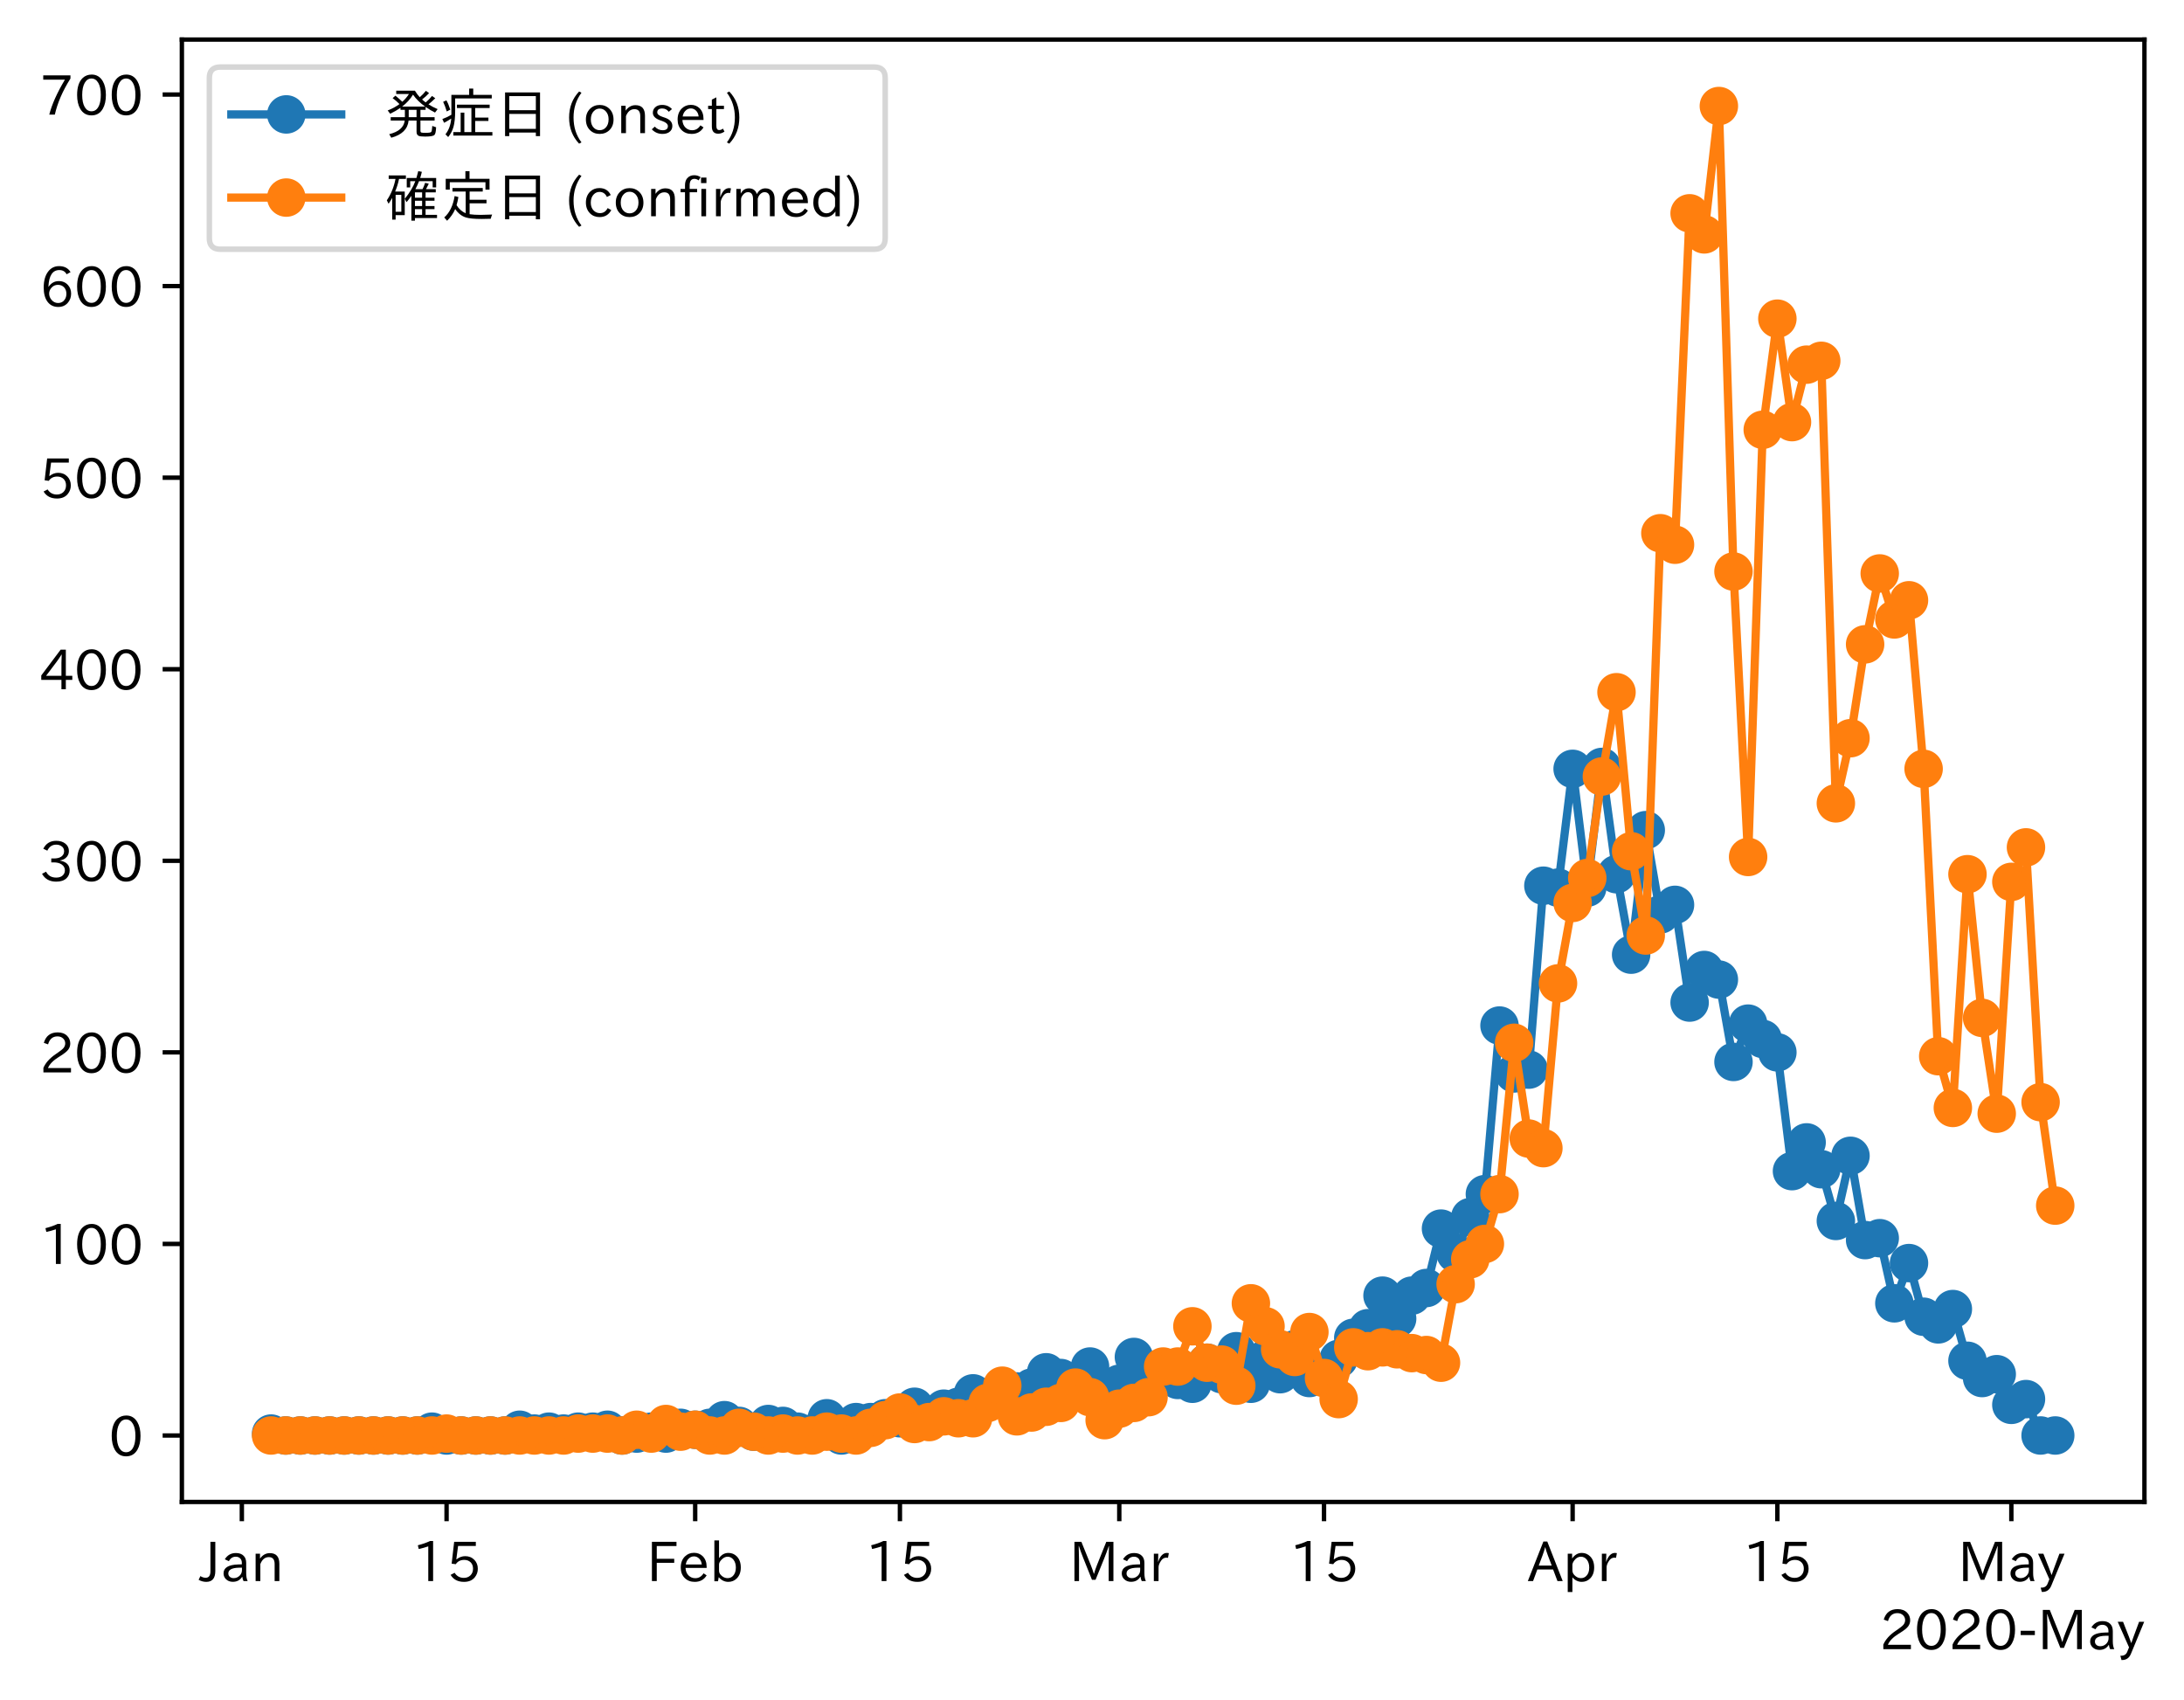 <?xml version="1.0" encoding="utf-8" standalone="no"?>
<!DOCTYPE svg PUBLIC "-//W3C//DTD SVG 1.1//EN"
  "http://www.w3.org/Graphics/SVG/1.1/DTD/svg11.dtd">
<!-- Created with matplotlib (https://matplotlib.org/) -->
<svg height="309.293pt" version="1.1" viewBox="0 0 397.415 309.293" width="397.415pt" xmlns="http://www.w3.org/2000/svg" xmlns:xlink="http://www.w3.org/1999/xlink">
 <defs>
  <style type="text/css">
*{stroke-linecap:butt;stroke-linejoin:round;}
  </style>
 </defs>
 <g id="figure_1">
  <g id="patch_1">
   <path d="M 0 309.293 
L 397.415 309.293 
L 397.415 0 
L 0 0 
z
" style="fill:#ffffff;"/>
  </g>
  <g id="axes_1">
   <g id="patch_2">
    <path d="M 33.095 273.312 
L 390.215 273.312 
L 390.215 7.2 
L 33.095 7.2 
z
" style="fill:#ffffff;"/>
   </g>
   <g id="matplotlib.axis_1">
    <g id="xtick_1">
     <g id="line2d_1">
      <defs>
       <path d="M 0 0 
L 0 3.5 
" id="m81b602ab37" style="stroke:#000000;stroke-width:0.8;"/>
      </defs>
      <g>
       <use style="stroke:#000000;stroke-width:0.8;" x="44.006" xlink:href="#m81b602ab37" y="273.312"/>
      </g>
     </g>
     <g id="text_1">
      <!-- Jan -->
      <defs>
       <path d="M 28.422 72.406 
L 28.422 19.281 
Q 28.422 -0.484 11.922 -0.484 
Q 4.734 -0.484 -1.953 3.266 
L 1.312 10.062 
Q 5.906 6.984 10.844 6.984 
Q 19.531 6.984 19.531 18.797 
L 19.531 72.406 
z
" id="IPAexGothic-74"/>
       <path d="M 49.312 0.984 
L 41.75 0.984 
Q 39.984 4.734 39.547 8.688 
L 39.203 8.688 
Q 33.547 -0.391 22.312 -0.391 
Q 14.594 -0.391 9.719 4.5 
Q 5.422 8.797 5.422 14.984 
Q 5.422 30.422 32.031 31.203 
L 38.719 31.391 
L 38.719 33.984 
Q 38.719 39.203 35.75 42.188 
Q 32.625 45.312 27.734 45.312 
Q 19.344 45.312 15.141 37.156 
L 7.719 40.578 
Q 14.656 52 27.938 52 
Q 37.109 52 42.047 46.875 
Q 46.625 42.281 46.625 33.891 
L 46.625 15.578 
Q 46.625 6.25 49.312 0.984 
z
M 38.922 25.391 
L 33.453 25.297 
Q 14.109 24.859 14.109 14.891 
Q 14.109 11.375 16.406 9.078 
Q 19.234 6.297 23.828 6.297 
Q 30.219 6.297 34.906 10.984 
Q 38.922 15.141 38.922 21 
z
" id="IPAexGothic-97"/>
       <path d="M 52 0.984 
L 43.406 0.984 
L 43.406 31.891 
Q 43.406 44.578 32.906 44.578 
Q 22.312 44.578 17.391 31.891 
L 17.391 0.984 
L 8.797 0.984 
L 8.797 50.781 
L 16.797 50.781 
L 16.797 41.797 
Q 23.828 51.812 34.719 51.812 
Q 52 51.812 52 32.375 
z
" id="IPAexGothic-110"/>
      </defs>
      <g transform="translate(36.337 287.803)scale(0.1 -0.1)">
       <use xlink:href="#IPAexGothic-74"/>
       <use x="37.988" xlink:href="#IPAexGothic-97"/>
       <use x="92.969" xlink:href="#IPAexGothic-110"/>
      </g>
     </g>
    </g>
    <g id="xtick_2">
     <g id="line2d_2">
      <g>
       <use style="stroke:#000000;stroke-width:0.8;" x="81.261" xlink:href="#m81b602ab37" y="273.312"/>
      </g>
     </g>
     <g id="text_2">
      <!-- 15 -->
      <defs>
       <path d="M 38.484 0.984 
L 29.688 0.984 
L 29.688 64.109 
Q 21.438 61.281 12.312 59.328 
L 10.688 66.109 
Q 23.734 69.391 32.906 73.922 
L 38.484 73.922 
z
" id="IPAexGothic-49"/>
       <path d="M 18.406 40.672 
Q 25.531 46.297 33.938 46.297 
Q 44 46.297 50.641 39.5 
Q 56.844 33.016 56.844 23.391 
Q 56.844 14.656 51.516 8.016 
Q 44.828 -0.484 31.734 -0.484 
Q 14.984 -0.484 7.328 12.25 
L 14.656 16.062 
Q 20.453 6.781 31.453 6.781 
Q 38.531 6.781 43.266 11.188 
Q 48.141 15.828 48.141 23.484 
Q 48.141 30.719 43.844 35.016 
Q 39.359 39.5 32.125 39.5 
Q 21.969 39.5 16.75 31.688 
L 9.234 32.672 
L 13.812 72.406 
L 53.219 72.406 
L 53.219 64.891 
L 20.953 64.891 
L 17.719 40.672 
z
" id="IPAexGothic-53"/>
      </defs>
      <g transform="translate(74.963 287.803)scale(0.1 -0.1)">
       <use xlink:href="#IPAexGothic-49"/>
       <use x="62.988" xlink:href="#IPAexGothic-53"/>
      </g>
     </g>
    </g>
    <g id="xtick_3">
     <g id="line2d_3">
      <g>
       <use style="stroke:#000000;stroke-width:0.8;" x="126.5" xlink:href="#m81b602ab37" y="273.312"/>
      </g>
     </g>
     <g id="text_3">
      <!-- Feb -->
      <defs>
       <path d="M 54.203 64.703 
L 18.312 64.703 
L 18.312 41.5 
L 50.094 41.5 
L 50.094 34.188 
L 18.312 34.188 
L 18.312 0.984 
L 9.516 0.984 
L 9.516 72.406 
L 54.203 72.406 
z
" id="IPAexGothic-70"/>
       <path d="M 13.484 24.906 
Q 13.922 16.266 18.891 11.281 
Q 23.969 6.203 31.203 6.203 
Q 40.719 6.203 46.297 15.094 
L 51.906 11.375 
Q 44.828 -0.484 30.172 -0.484 
Q 19.094 -0.484 11.969 6.594 
Q 4.781 13.812 4.781 25.641 
Q 4.781 38.188 12.312 45.703 
Q 19 52.391 29 52.391 
Q 38.422 52.391 44.781 46.188 
Q 51.906 38.969 51.906 26.906 
L 51.906 24.906 
z
M 43.062 31.203 
Q 42.328 37.984 38.281 41.891 
Q 34.281 45.906 28.812 45.906 
Q 22.469 45.906 17.969 40.484 
Q 14.891 36.812 13.969 31.203 
z
" id="IPAexGothic-101"/>
       <path d="M 17.578 42.672 
Q 24.219 52.203 34.672 52.203 
Q 43.562 52.203 49.859 45.906 
Q 57.172 38.578 57.172 25.688 
Q 57.172 13.094 49.859 5.812 
Q 43.562 -0.484 34.469 -0.484 
Q 24.359 -0.484 17 8.062 
L 15.766 0.688 
L 9.078 0.688 
L 9.078 74.906 
L 17.578 74.906 
z
M 17.578 31.203 
L 17.578 19.578 
Q 17.578 13.875 23.875 9.375 
Q 28.172 6.297 33.109 6.297 
Q 38.875 6.297 42.875 10.297 
Q 48.188 15.766 48.188 25.484 
Q 48.188 34.281 43.797 39.891 
Q 39.453 45.312 33.203 45.312 
Q 27.484 45.312 22.469 40.281 
Q 17.578 35.406 17.578 31.203 
z
" id="IPAexGothic-98"/>
      </defs>
      <g transform="translate(117.677 287.803)scale(0.1 -0.1)">
       <use xlink:href="#IPAexGothic-70"/>
       <use x="57.178" xlink:href="#IPAexGothic-101"/>
       <use x="114.062" xlink:href="#IPAexGothic-98"/>
      </g>
     </g>
    </g>
    <g id="xtick_4">
     <g id="line2d_4">
      <g>
       <use style="stroke:#000000;stroke-width:0.8;" x="163.755" xlink:href="#m81b602ab37" y="273.312"/>
      </g>
     </g>
     <g id="text_4">
      <!-- 15 -->
      <g transform="translate(157.457 287.803)scale(0.1 -0.1)">
       <use xlink:href="#IPAexGothic-49"/>
       <use x="62.988" xlink:href="#IPAexGothic-53"/>
      </g>
     </g>
    </g>
    <g id="xtick_5">
     <g id="line2d_5">
      <g>
       <use style="stroke:#000000;stroke-width:0.8;" x="203.672" xlink:href="#m81b602ab37" y="273.312"/>
      </g>
     </g>
     <g id="text_5">
      <!-- Mar -->
      <defs>
       <path d="M 80.422 0.984 
L 71.828 0.984 
L 71.828 39.594 
Q 71.828 51.266 72.406 64.594 
L 72.016 64.594 
Q 68.062 53.266 63.531 41.797 
L 47.906 3.266 
L 41.406 3.266 
L 25.641 42.578 
Q 20.75 54.781 17.625 64.703 
L 17.234 64.703 
Q 17.828 48.922 17.828 39.891 
L 17.828 0.984 
L 9.516 0.984 
L 9.516 72.406 
L 22.125 72.406 
L 39.109 30.375 
Q 42.141 23 44.828 14.156 
L 45.125 14.156 
Q 47.312 22.125 50.531 30.172 
L 67.438 72.406 
L 80.422 72.406 
z
" id="IPAexGothic-77"/>
       <path d="M 36.078 51.812 
L 34.578 43.266 
Q 32.906 43.609 31.594 43.609 
Q 25.828 43.609 22.078 38.188 
Q 17.391 31.344 17.391 26.172 
L 17.391 0.984 
L 8.797 0.984 
L 8.797 50.781 
L 16.891 50.781 
L 16.5 35.984 
L 16.703 35.984 
Q 22.219 52.203 32.766 52.203 
Q 34.469 52.203 36.078 51.812 
z
" id="IPAexGothic-114"/>
      </defs>
      <g transform="translate(194.563 287.803)scale(0.1 -0.1)">
       <use xlink:href="#IPAexGothic-77"/>
       <use x="90.186" xlink:href="#IPAexGothic-97"/>
       <use x="145.166" xlink:href="#IPAexGothic-114"/>
      </g>
     </g>
    </g>
    <g id="xtick_6">
     <g id="line2d_6">
      <g>
       <use style="stroke:#000000;stroke-width:0.8;" x="240.927" xlink:href="#m81b602ab37" y="273.312"/>
      </g>
     </g>
     <g id="text_6">
      <!-- 15 -->
      <g transform="translate(234.629 287.803)scale(0.1 -0.1)">
       <use xlink:href="#IPAexGothic-49"/>
       <use x="62.988" xlink:href="#IPAexGothic-53"/>
      </g>
     </g>
    </g>
    <g id="xtick_7">
     <g id="line2d_7">
      <g>
       <use style="stroke:#000000;stroke-width:0.8;" x="286.166" xlink:href="#m81b602ab37" y="273.312"/>
      </g>
     </g>
     <g id="text_7">
      <!-- Apr -->
      <defs>
       <path d="M 63.375 0.984 
L 53.812 0.984 
L 45.906 22.016 
L 17.188 22.016 
L 9.422 0.984 
L -0.094 0.984 
L 28.219 72.906 
L 35.297 72.906 
z
M 43.406 29.109 
L 36.188 48.094 
Q 33.203 56.062 31.688 62.5 
L 31.391 62.5 
Q 29.641 55.672 26.812 48.094 
L 19.734 29.109 
z
" id="IPAexGothic-65"/>
       <path d="M 16.797 42 
Q 23.828 52.203 34.469 52.203 
Q 43.266 52.203 49.562 45.906 
Q 56.891 38.578 56.891 25.688 
Q 56.891 13.141 49.656 5.812 
Q 43.359 -0.484 34.375 -0.484 
Q 24.516 -0.484 17.281 7.766 
L 17.281 -19 
L 8.797 -19 
L 8.797 50.781 
L 16.797 50.781 
z
M 17.281 30.469 
L 17.281 20.172 
Q 17.281 14.016 23.688 9.375 
Q 27.984 6.297 32.906 6.297 
Q 38.578 6.297 42.578 10.297 
Q 47.906 15.578 47.906 25.484 
Q 47.906 34.375 43.5 39.984 
Q 39.109 45.312 32.812 45.312 
Q 25.875 45.312 20.906 38.812 
Q 17.281 34.125 17.281 30.469 
z
" id="IPAexGothic-112"/>
      </defs>
      <g transform="translate(278.024 287.803)scale(0.1 -0.1)">
       <use xlink:href="#IPAexGothic-65"/>
       <use x="63.721" xlink:href="#IPAexGothic-112"/>
       <use x="125.83" xlink:href="#IPAexGothic-114"/>
      </g>
     </g>
    </g>
    <g id="xtick_8">
     <g id="line2d_8">
      <g>
       <use style="stroke:#000000;stroke-width:0.8;" x="323.422" xlink:href="#m81b602ab37" y="273.312"/>
      </g>
     </g>
     <g id="text_8">
      <!-- 15 -->
      <g transform="translate(317.123 287.803)scale(0.1 -0.1)">
       <use xlink:href="#IPAexGothic-49"/>
       <use x="62.988" xlink:href="#IPAexGothic-53"/>
      </g>
     </g>
    </g>
    <g id="xtick_9">
     <g id="line2d_9">
      <g>
       <use style="stroke:#000000;stroke-width:0.8;" x="365.999" xlink:href="#m81b602ab37" y="273.312"/>
      </g>
     </g>
     <g id="text_9">
      <!-- May -->
      <defs>
       <path d="M 48.781 50.781 
L 24.609 -7.625 
Q 19.969 -18.797 8.594 -18.797 
L 7.469 -18.797 
L 5.375 -10.984 
L 6.984 -10.984 
Q 15.141 -10.984 17.969 -3.719 
L 21.188 4.297 
L 0.594 50.781 
L 10.297 50.781 
L 21.297 22.797 
Q 23.875 16.016 25.094 12.203 
L 25.391 12.203 
Q 27.344 18.266 29.109 22.797 
L 39.5 50.781 
z
" id="IPAexGothic-121"/>
      </defs>
      <g transform="translate(356.28 287.803)scale(0.1 -0.1)">
       <use xlink:href="#IPAexGothic-77"/>
       <use x="90.186" xlink:href="#IPAexGothic-97"/>
       <use x="145.166" xlink:href="#IPAexGothic-121"/>
      </g>
     </g>
    </g>
    <g id="text_10">
     <!-- 2020-May -->
     <defs>
      <path d="M 57.172 0.984 
L 6.984 0.984 
L 6.984 9.281 
Q 12.891 23.047 29.594 34.422 
L 32.375 36.281 
Q 40.922 42.141 43.609 45.406 
Q 46.688 49.266 46.688 53.812 
Q 46.688 58.938 43.062 62.547 
Q 39.062 66.547 32.562 66.547 
Q 19.531 66.547 15.484 52 
L 7.766 54.781 
Q 13.328 73.828 33.062 73.828 
Q 43.844 73.828 50.25 67.438 
Q 55.859 61.672 55.859 53.516 
Q 55.859 47.469 52.25 42.531 
Q 48.922 37.75 36.969 30.281 
L 34.859 29 
Q 19.625 19.578 15.281 8.891 
L 57.172 8.891 
z
" id="IPAexGothic-50"/>
      <path d="M 31.844 73.828 
Q 45.016 73.828 52.094 61.625 
Q 57.719 51.953 57.719 36.625 
Q 57.719 21.438 52.094 11.578 
Q 45.125 -0.484 31.5 -0.484 
Q 17.922 -0.484 10.938 11.578 
Q 5.328 21.438 5.328 36.719 
Q 5.328 58.016 15.625 67.719 
Q 22.172 73.828 31.844 73.828 
z
M 31.5 66.656 
Q 23.688 66.656 19.188 58.734 
Q 14.594 50.734 14.594 36.625 
Q 14.594 22.75 19.094 14.797 
Q 23.641 6.984 31.5 6.984 
Q 40.922 6.984 45.453 18.016 
Q 48.438 25.344 48.438 37.109 
Q 48.438 50.875 43.844 58.734 
Q 39.203 66.656 31.5 66.656 
z
" id="IPAexGothic-48"/>
      <path d="M 30.766 26.609 
L 4.984 26.609 
L 4.984 34.422 
L 30.766 34.422 
z
" id="IPAexGothic-45"/>
     </defs>
     <g transform="translate(342.003 300.193)scale(0.1 -0.1)">
      <use xlink:href="#IPAexGothic-50"/>
      <use x="62.988" xlink:href="#IPAexGothic-48"/>
      <use x="125.977" xlink:href="#IPAexGothic-50"/>
      <use x="188.965" xlink:href="#IPAexGothic-48"/>
      <use x="251.953" xlink:href="#IPAexGothic-45"/>
      <use x="287.744" xlink:href="#IPAexGothic-77"/>
      <use x="377.93" xlink:href="#IPAexGothic-97"/>
      <use x="432.91" xlink:href="#IPAexGothic-121"/>
     </g>
    </g>
   </g>
   <g id="matplotlib.axis_2">
    <g id="ytick_1">
     <g id="line2d_10">
      <defs>
       <path d="M 0 0 
L -3.5 0 
" id="m332255c74c" style="stroke:#000000;stroke-width:0.8;"/>
      </defs>
      <g>
       <use style="stroke:#000000;stroke-width:0.8;" x="33.095" xlink:href="#m332255c74c" y="261.216"/>
      </g>
     </g>
     <g id="text_11">
      <!-- 0 -->
      <g transform="translate(19.797 264.961)scale(0.1 -0.1)">
       <use xlink:href="#IPAexGothic-48"/>
      </g>
     </g>
    </g>
    <g id="ytick_2">
     <g id="line2d_11">
      <g>
       <use style="stroke:#000000;stroke-width:0.8;" x="33.095" xlink:href="#m332255c74c" y="226.357"/>
      </g>
     </g>
     <g id="text_12">
      <!-- 100 -->
      <g transform="translate(7.2 230.103)scale(0.1 -0.1)">
       <use xlink:href="#IPAexGothic-49"/>
       <use x="62.988" xlink:href="#IPAexGothic-48"/>
       <use x="125.977" xlink:href="#IPAexGothic-48"/>
      </g>
     </g>
    </g>
    <g id="ytick_3">
     <g id="line2d_12">
      <g>
       <use style="stroke:#000000;stroke-width:0.8;" x="33.095" xlink:href="#m332255c74c" y="191.498"/>
      </g>
     </g>
     <g id="text_13">
      <!-- 200 -->
      <g transform="translate(7.2 195.244)scale(0.1 -0.1)">
       <use xlink:href="#IPAexGothic-50"/>
       <use x="62.988" xlink:href="#IPAexGothic-48"/>
       <use x="125.977" xlink:href="#IPAexGothic-48"/>
      </g>
     </g>
    </g>
    <g id="ytick_4">
     <g id="line2d_13">
      <g>
       <use style="stroke:#000000;stroke-width:0.8;" x="33.095" xlink:href="#m332255c74c" y="156.64"/>
      </g>
     </g>
     <g id="text_14">
      <!-- 300 -->
      <defs>
       <path d="M 37.203 37.797 
Q 54.781 34.625 54.781 19.969 
Q 54.781 11.188 48.875 5.562 
Q 42.328 -0.484 30.375 -0.484 
Q 12.453 -0.484 4.5 13.766 
L 11.812 17.672 
Q 17.328 6.891 30.281 6.891 
Q 37.891 6.891 42.094 10.797 
Q 46.094 14.5 46.094 20.172 
Q 46.094 26.859 40.094 30.906 
Q 34.625 34.578 25.688 34.578 
L 21.297 34.578 
L 21.297 41.703 
L 25.875 41.703 
Q 34.859 41.703 39.594 45.125 
Q 44.672 48.734 44.672 54.828 
Q 44.672 61.469 38.969 64.656 
Q 35.297 66.844 30.172 66.844 
Q 19.344 66.844 14.109 55.906 
L 6.781 59.422 
Q 14.016 73.828 30.281 73.828 
Q 40.578 73.828 46.969 68.656 
Q 53.375 63.578 53.375 55.219 
Q 53.375 47.312 47.172 42.281 
Q 43.172 39.062 37.203 38.188 
z
" id="IPAexGothic-51"/>
      </defs>
      <g transform="translate(7.2 160.385)scale(0.1 -0.1)">
       <use xlink:href="#IPAexGothic-51"/>
       <use x="62.988" xlink:href="#IPAexGothic-48"/>
       <use x="125.977" xlink:href="#IPAexGothic-48"/>
      </g>
     </g>
    </g>
    <g id="ytick_5">
     <g id="line2d_14">
      <g>
       <use style="stroke:#000000;stroke-width:0.8;" x="33.095" xlink:href="#m332255c74c" y="121.781"/>
      </g>
     </g>
     <g id="text_15">
      <!-- 400 -->
      <defs>
       <path d="M 59.578 18.109 
L 47.797 18.109 
L 47.797 0.984 
L 39.797 0.984 
L 39.797 18.109 
L 3.078 18.109 
L 3.078 26.125 
L 38.375 73.094 
L 47.797 73.094 
L 47.797 25.531 
L 59.578 25.531 
z
M 40.281 64.203 
L 39.984 64.203 
Q 35.594 57.125 31.297 51.312 
L 11.859 25.531 
L 39.797 25.531 
L 39.797 49.125 
Q 39.797 54.391 40.281 64.203 
z
" id="IPAexGothic-52"/>
      </defs>
      <g transform="translate(7.2 125.526)scale(0.1 -0.1)">
       <use xlink:href="#IPAexGothic-52"/>
       <use x="62.988" xlink:href="#IPAexGothic-48"/>
       <use x="125.977" xlink:href="#IPAexGothic-48"/>
      </g>
     </g>
    </g>
    <g id="ytick_6">
     <g id="line2d_15">
      <g>
       <use style="stroke:#000000;stroke-width:0.8;" x="33.095" xlink:href="#m332255c74c" y="86.922"/>
      </g>
     </g>
     <g id="text_16">
      <!-- 500 -->
      <g transform="translate(7.2 90.667)scale(0.1 -0.1)">
       <use xlink:href="#IPAexGothic-53"/>
       <use x="62.988" xlink:href="#IPAexGothic-48"/>
       <use x="125.977" xlink:href="#IPAexGothic-48"/>
      </g>
     </g>
    </g>
    <g id="ytick_7">
     <g id="line2d_16">
      <g>
       <use style="stroke:#000000;stroke-width:0.8;" x="33.095" xlink:href="#m332255c74c" y="52.063"/>
      </g>
     </g>
     <g id="text_17">
      <!-- 600 -->
      <defs>
       <path d="M 16.5 36.375 
Q 23.578 46.578 34.906 46.578 
Q 45.406 46.578 51.812 39.266 
Q 57.422 32.906 57.422 23.781 
Q 57.422 13.812 51.125 6.781 
Q 44.578 -0.484 34.031 -0.484 
Q 21.484 -0.484 14.406 9.078 
Q 7.516 18.406 7.516 34.812 
Q 7.516 53.516 15.828 64.203 
Q 23.344 73.828 35.5 73.828 
Q 49.859 73.828 56.391 62.891 
L 49.219 58.984 
Q 45.219 66.656 35.938 66.656 
Q 17.484 66.656 16.109 36.375 
z
M 33.453 39.797 
Q 26.312 39.797 21.625 34.469 
Q 17.438 29.688 17.438 24.078 
Q 17.438 18.062 21.141 13.188 
Q 26.125 6.688 33.734 6.688 
Q 41.703 6.688 45.953 13.188 
Q 48.828 17.625 48.828 23.484 
Q 48.828 30.375 45.016 34.812 
Q 40.625 39.797 33.453 39.797 
z
" id="IPAexGothic-54"/>
      </defs>
      <g transform="translate(7.2 55.809)scale(0.1 -0.1)">
       <use xlink:href="#IPAexGothic-54"/>
       <use x="62.988" xlink:href="#IPAexGothic-48"/>
       <use x="125.977" xlink:href="#IPAexGothic-48"/>
      </g>
     </g>
    </g>
    <g id="ytick_8">
     <g id="line2d_17">
      <g>
       <use style="stroke:#000000;stroke-width:0.8;" x="33.095" xlink:href="#m332255c74c" y="17.204"/>
      </g>
     </g>
     <g id="text_18">
      <!-- 700 -->
      <defs>
       <path d="M 56.203 66.609 
Q 34.969 32.906 27.781 0.984 
L 17.672 0.984 
Q 24.703 28.656 46.094 64.5 
L 6.688 64.5 
L 6.688 72.406 
L 56.203 72.406 
z
" id="IPAexGothic-55"/>
      </defs>
      <g transform="translate(7.2 20.95)scale(0.1 -0.1)">
       <use xlink:href="#IPAexGothic-55"/>
       <use x="62.988" xlink:href="#IPAexGothic-48"/>
       <use x="125.977" xlink:href="#IPAexGothic-48"/>
      </g>
     </g>
    </g>
   </g>
   <g id="line2d_18">
    <path clip-path="url(#pec64cd7b01)" d="M 49.328 260.867 
L 51.989 261.216 
L 54.65 261.216 
L 57.311 261.216 
L 59.972 261.216 
L 62.634 261.216 
L 65.295 261.216 
L 67.956 261.216 
L 70.617 261.216 
L 73.278 261.216 
L 75.939 261.216 
L 78.6 260.519 
L 81.261 261.216 
L 83.922 261.216 
L 86.583 261.216 
L 89.245 261.216 
L 91.906 261.216 
L 94.567 260.17 
L 97.228 260.867 
L 99.889 260.519 
L 102.55 260.867 
L 105.211 260.519 
L 107.872 260.519 
L 110.533 260.17 
L 113.195 261.216 
L 115.856 260.867 
L 118.517 260.519 
L 121.178 260.867 
L 123.839 259.822 
L 126.5 260.17 
L 129.161 259.822 
L 131.822 258.427 
L 134.483 259.473 
L 137.144 260.519 
L 139.806 259.124 
L 142.467 259.473 
L 145.128 260.519 
L 147.789 260.867 
L 150.45 258.079 
L 153.111 261.216 
L 155.772 258.776 
L 158.433 258.776 
L 161.094 258.079 
L 163.755 258.079 
L 166.417 255.987 
L 169.078 257.382 
L 171.739 256.336 
L 174.4 255.987 
L 177.061 253.547 
L 179.722 254.941 
L 182.383 254.244 
L 185.044 253.198 
L 187.705 252.501 
L 190.366 249.713 
L 193.028 250.758 
L 195.689 252.501 
L 198.35 248.667 
L 201.011 252.501 
L 203.672 251.804 
L 206.333 246.924 
L 208.994 252.501 
L 211.655 250.061 
L 214.316 251.107 
L 216.978 251.804 
L 219.639 247.97 
L 222.3 250.061 
L 224.961 245.878 
L 227.622 251.804 
L 230.283 247.272 
L 232.944 250.061 
L 235.605 245.53 
L 238.266 250.758 
L 240.927 249.713 
L 243.589 247.272 
L 246.25 243.438 
L 248.911 241.695 
L 251.572 235.769 
L 254.233 239.952 
L 256.894 235.769 
L 259.555 234.375 
L 262.216 223.569 
L 264.877 228.1 
L 267.538 221.477 
L 270.2 217.294 
L 272.861 186.618 
L 275.522 195.333 
L 278.183 194.636 
L 280.844 161.171 
L 283.505 161.52 
L 286.166 139.907 
L 288.827 161.52 
L 291.488 139.559 
L 294.149 159.08 
L 296.811 173.72 
L 299.472 151.062 
L 302.133 166.4 
L 304.794 164.657 
L 307.455 182.435 
L 310.116 176.509 
L 312.777 178.252 
L 315.438 193.241 
L 318.099 186.27 
L 320.761 189.058 
L 323.422 191.498 
L 326.083 213.111 
L 328.744 207.882 
L 331.405 212.762 
L 334.066 222.174 
L 336.727 210.322 
L 339.388 225.66 
L 342.049 225.311 
L 344.71 237.163 
L 347.372 229.843 
L 350.033 239.604 
L 352.694 240.998 
L 355.355 238.209 
L 358.016 247.621 
L 360.677 250.758 
L 363.338 250.061 
L 365.999 255.639 
L 368.66 254.593 
L 371.321 261.216 
L 373.983 261.216 
" style="fill:none;stroke:#1f77b4;stroke-linecap:square;stroke-width:1.5;"/>
    <defs>
     <path d="M 0 3 
C 0.796 3 1.559 2.684 2.121 2.121 
C 2.684 1.559 3 0.796 3 0 
C 3 -0.796 2.684 -1.559 2.121 -2.121 
C 1.559 -2.684 0.796 -3 0 -3 
C -0.796 -3 -1.559 -2.684 -2.121 -2.121 
C -2.684 -1.559 -3 -0.796 -3 0 
C -3 0.796 -2.684 1.559 -2.121 2.121 
C -1.559 2.684 -0.796 3 0 3 
z
" id="m369bda1caa" style="stroke:#1f77b4;"/>
    </defs>
    <g clip-path="url(#pec64cd7b01)">
     <use style="fill:#1f77b4;stroke:#1f77b4;" x="49.328" xlink:href="#m369bda1caa" y="260.867"/>
     <use style="fill:#1f77b4;stroke:#1f77b4;" x="51.989" xlink:href="#m369bda1caa" y="261.216"/>
     <use style="fill:#1f77b4;stroke:#1f77b4;" x="54.65" xlink:href="#m369bda1caa" y="261.216"/>
     <use style="fill:#1f77b4;stroke:#1f77b4;" x="57.311" xlink:href="#m369bda1caa" y="261.216"/>
     <use style="fill:#1f77b4;stroke:#1f77b4;" x="59.972" xlink:href="#m369bda1caa" y="261.216"/>
     <use style="fill:#1f77b4;stroke:#1f77b4;" x="62.634" xlink:href="#m369bda1caa" y="261.216"/>
     <use style="fill:#1f77b4;stroke:#1f77b4;" x="65.295" xlink:href="#m369bda1caa" y="261.216"/>
     <use style="fill:#1f77b4;stroke:#1f77b4;" x="67.956" xlink:href="#m369bda1caa" y="261.216"/>
     <use style="fill:#1f77b4;stroke:#1f77b4;" x="70.617" xlink:href="#m369bda1caa" y="261.216"/>
     <use style="fill:#1f77b4;stroke:#1f77b4;" x="73.278" xlink:href="#m369bda1caa" y="261.216"/>
     <use style="fill:#1f77b4;stroke:#1f77b4;" x="75.939" xlink:href="#m369bda1caa" y="261.216"/>
     <use style="fill:#1f77b4;stroke:#1f77b4;" x="78.6" xlink:href="#m369bda1caa" y="260.519"/>
     <use style="fill:#1f77b4;stroke:#1f77b4;" x="81.261" xlink:href="#m369bda1caa" y="261.216"/>
     <use style="fill:#1f77b4;stroke:#1f77b4;" x="83.922" xlink:href="#m369bda1caa" y="261.216"/>
     <use style="fill:#1f77b4;stroke:#1f77b4;" x="86.583" xlink:href="#m369bda1caa" y="261.216"/>
     <use style="fill:#1f77b4;stroke:#1f77b4;" x="89.245" xlink:href="#m369bda1caa" y="261.216"/>
     <use style="fill:#1f77b4;stroke:#1f77b4;" x="91.906" xlink:href="#m369bda1caa" y="261.216"/>
     <use style="fill:#1f77b4;stroke:#1f77b4;" x="94.567" xlink:href="#m369bda1caa" y="260.17"/>
     <use style="fill:#1f77b4;stroke:#1f77b4;" x="97.228" xlink:href="#m369bda1caa" y="260.867"/>
     <use style="fill:#1f77b4;stroke:#1f77b4;" x="99.889" xlink:href="#m369bda1caa" y="260.519"/>
     <use style="fill:#1f77b4;stroke:#1f77b4;" x="102.55" xlink:href="#m369bda1caa" y="260.867"/>
     <use style="fill:#1f77b4;stroke:#1f77b4;" x="105.211" xlink:href="#m369bda1caa" y="260.519"/>
     <use style="fill:#1f77b4;stroke:#1f77b4;" x="107.872" xlink:href="#m369bda1caa" y="260.519"/>
     <use style="fill:#1f77b4;stroke:#1f77b4;" x="110.533" xlink:href="#m369bda1caa" y="260.17"/>
     <use style="fill:#1f77b4;stroke:#1f77b4;" x="113.195" xlink:href="#m369bda1caa" y="261.216"/>
     <use style="fill:#1f77b4;stroke:#1f77b4;" x="115.856" xlink:href="#m369bda1caa" y="260.867"/>
     <use style="fill:#1f77b4;stroke:#1f77b4;" x="118.517" xlink:href="#m369bda1caa" y="260.519"/>
     <use style="fill:#1f77b4;stroke:#1f77b4;" x="121.178" xlink:href="#m369bda1caa" y="260.867"/>
     <use style="fill:#1f77b4;stroke:#1f77b4;" x="123.839" xlink:href="#m369bda1caa" y="259.822"/>
     <use style="fill:#1f77b4;stroke:#1f77b4;" x="126.5" xlink:href="#m369bda1caa" y="260.17"/>
     <use style="fill:#1f77b4;stroke:#1f77b4;" x="129.161" xlink:href="#m369bda1caa" y="259.822"/>
     <use style="fill:#1f77b4;stroke:#1f77b4;" x="131.822" xlink:href="#m369bda1caa" y="258.427"/>
     <use style="fill:#1f77b4;stroke:#1f77b4;" x="134.483" xlink:href="#m369bda1caa" y="259.473"/>
     <use style="fill:#1f77b4;stroke:#1f77b4;" x="137.144" xlink:href="#m369bda1caa" y="260.519"/>
     <use style="fill:#1f77b4;stroke:#1f77b4;" x="139.806" xlink:href="#m369bda1caa" y="259.124"/>
     <use style="fill:#1f77b4;stroke:#1f77b4;" x="142.467" xlink:href="#m369bda1caa" y="259.473"/>
     <use style="fill:#1f77b4;stroke:#1f77b4;" x="145.128" xlink:href="#m369bda1caa" y="260.519"/>
     <use style="fill:#1f77b4;stroke:#1f77b4;" x="147.789" xlink:href="#m369bda1caa" y="260.867"/>
     <use style="fill:#1f77b4;stroke:#1f77b4;" x="150.45" xlink:href="#m369bda1caa" y="258.079"/>
     <use style="fill:#1f77b4;stroke:#1f77b4;" x="153.111" xlink:href="#m369bda1caa" y="261.216"/>
     <use style="fill:#1f77b4;stroke:#1f77b4;" x="155.772" xlink:href="#m369bda1caa" y="258.776"/>
     <use style="fill:#1f77b4;stroke:#1f77b4;" x="158.433" xlink:href="#m369bda1caa" y="258.776"/>
     <use style="fill:#1f77b4;stroke:#1f77b4;" x="161.094" xlink:href="#m369bda1caa" y="258.079"/>
     <use style="fill:#1f77b4;stroke:#1f77b4;" x="163.755" xlink:href="#m369bda1caa" y="258.079"/>
     <use style="fill:#1f77b4;stroke:#1f77b4;" x="166.417" xlink:href="#m369bda1caa" y="255.987"/>
     <use style="fill:#1f77b4;stroke:#1f77b4;" x="169.078" xlink:href="#m369bda1caa" y="257.382"/>
     <use style="fill:#1f77b4;stroke:#1f77b4;" x="171.739" xlink:href="#m369bda1caa" y="256.336"/>
     <use style="fill:#1f77b4;stroke:#1f77b4;" x="174.4" xlink:href="#m369bda1caa" y="255.987"/>
     <use style="fill:#1f77b4;stroke:#1f77b4;" x="177.061" xlink:href="#m369bda1caa" y="253.547"/>
     <use style="fill:#1f77b4;stroke:#1f77b4;" x="179.722" xlink:href="#m369bda1caa" y="254.941"/>
     <use style="fill:#1f77b4;stroke:#1f77b4;" x="182.383" xlink:href="#m369bda1caa" y="254.244"/>
     <use style="fill:#1f77b4;stroke:#1f77b4;" x="185.044" xlink:href="#m369bda1caa" y="253.198"/>
     <use style="fill:#1f77b4;stroke:#1f77b4;" x="187.705" xlink:href="#m369bda1caa" y="252.501"/>
     <use style="fill:#1f77b4;stroke:#1f77b4;" x="190.366" xlink:href="#m369bda1caa" y="249.713"/>
     <use style="fill:#1f77b4;stroke:#1f77b4;" x="193.028" xlink:href="#m369bda1caa" y="250.758"/>
     <use style="fill:#1f77b4;stroke:#1f77b4;" x="195.689" xlink:href="#m369bda1caa" y="252.501"/>
     <use style="fill:#1f77b4;stroke:#1f77b4;" x="198.35" xlink:href="#m369bda1caa" y="248.667"/>
     <use style="fill:#1f77b4;stroke:#1f77b4;" x="201.011" xlink:href="#m369bda1caa" y="252.501"/>
     <use style="fill:#1f77b4;stroke:#1f77b4;" x="203.672" xlink:href="#m369bda1caa" y="251.804"/>
     <use style="fill:#1f77b4;stroke:#1f77b4;" x="206.333" xlink:href="#m369bda1caa" y="246.924"/>
     <use style="fill:#1f77b4;stroke:#1f77b4;" x="208.994" xlink:href="#m369bda1caa" y="252.501"/>
     <use style="fill:#1f77b4;stroke:#1f77b4;" x="211.655" xlink:href="#m369bda1caa" y="250.061"/>
     <use style="fill:#1f77b4;stroke:#1f77b4;" x="214.316" xlink:href="#m369bda1caa" y="251.107"/>
     <use style="fill:#1f77b4;stroke:#1f77b4;" x="216.978" xlink:href="#m369bda1caa" y="251.804"/>
     <use style="fill:#1f77b4;stroke:#1f77b4;" x="219.639" xlink:href="#m369bda1caa" y="247.97"/>
     <use style="fill:#1f77b4;stroke:#1f77b4;" x="222.3" xlink:href="#m369bda1caa" y="250.061"/>
     <use style="fill:#1f77b4;stroke:#1f77b4;" x="224.961" xlink:href="#m369bda1caa" y="245.878"/>
     <use style="fill:#1f77b4;stroke:#1f77b4;" x="227.622" xlink:href="#m369bda1caa" y="251.804"/>
     <use style="fill:#1f77b4;stroke:#1f77b4;" x="230.283" xlink:href="#m369bda1caa" y="247.272"/>
     <use style="fill:#1f77b4;stroke:#1f77b4;" x="232.944" xlink:href="#m369bda1caa" y="250.061"/>
     <use style="fill:#1f77b4;stroke:#1f77b4;" x="235.605" xlink:href="#m369bda1caa" y="245.53"/>
     <use style="fill:#1f77b4;stroke:#1f77b4;" x="238.266" xlink:href="#m369bda1caa" y="250.758"/>
     <use style="fill:#1f77b4;stroke:#1f77b4;" x="240.927" xlink:href="#m369bda1caa" y="249.713"/>
     <use style="fill:#1f77b4;stroke:#1f77b4;" x="243.589" xlink:href="#m369bda1caa" y="247.272"/>
     <use style="fill:#1f77b4;stroke:#1f77b4;" x="246.25" xlink:href="#m369bda1caa" y="243.438"/>
     <use style="fill:#1f77b4;stroke:#1f77b4;" x="248.911" xlink:href="#m369bda1caa" y="241.695"/>
     <use style="fill:#1f77b4;stroke:#1f77b4;" x="251.572" xlink:href="#m369bda1caa" y="235.769"/>
     <use style="fill:#1f77b4;stroke:#1f77b4;" x="254.233" xlink:href="#m369bda1caa" y="239.952"/>
     <use style="fill:#1f77b4;stroke:#1f77b4;" x="256.894" xlink:href="#m369bda1caa" y="235.769"/>
     <use style="fill:#1f77b4;stroke:#1f77b4;" x="259.555" xlink:href="#m369bda1caa" y="234.375"/>
     <use style="fill:#1f77b4;stroke:#1f77b4;" x="262.216" xlink:href="#m369bda1caa" y="223.569"/>
     <use style="fill:#1f77b4;stroke:#1f77b4;" x="264.877" xlink:href="#m369bda1caa" y="228.1"/>
     <use style="fill:#1f77b4;stroke:#1f77b4;" x="267.538" xlink:href="#m369bda1caa" y="221.477"/>
     <use style="fill:#1f77b4;stroke:#1f77b4;" x="270.2" xlink:href="#m369bda1caa" y="217.294"/>
     <use style="fill:#1f77b4;stroke:#1f77b4;" x="272.861" xlink:href="#m369bda1caa" y="186.618"/>
     <use style="fill:#1f77b4;stroke:#1f77b4;" x="275.522" xlink:href="#m369bda1caa" y="195.333"/>
     <use style="fill:#1f77b4;stroke:#1f77b4;" x="278.183" xlink:href="#m369bda1caa" y="194.636"/>
     <use style="fill:#1f77b4;stroke:#1f77b4;" x="280.844" xlink:href="#m369bda1caa" y="161.171"/>
     <use style="fill:#1f77b4;stroke:#1f77b4;" x="283.505" xlink:href="#m369bda1caa" y="161.52"/>
     <use style="fill:#1f77b4;stroke:#1f77b4;" x="286.166" xlink:href="#m369bda1caa" y="139.907"/>
     <use style="fill:#1f77b4;stroke:#1f77b4;" x="288.827" xlink:href="#m369bda1caa" y="161.52"/>
     <use style="fill:#1f77b4;stroke:#1f77b4;" x="291.488" xlink:href="#m369bda1caa" y="139.559"/>
     <use style="fill:#1f77b4;stroke:#1f77b4;" x="294.149" xlink:href="#m369bda1caa" y="159.08"/>
     <use style="fill:#1f77b4;stroke:#1f77b4;" x="296.811" xlink:href="#m369bda1caa" y="173.72"/>
     <use style="fill:#1f77b4;stroke:#1f77b4;" x="299.472" xlink:href="#m369bda1caa" y="151.062"/>
     <use style="fill:#1f77b4;stroke:#1f77b4;" x="302.133" xlink:href="#m369bda1caa" y="166.4"/>
     <use style="fill:#1f77b4;stroke:#1f77b4;" x="304.794" xlink:href="#m369bda1caa" y="164.657"/>
     <use style="fill:#1f77b4;stroke:#1f77b4;" x="307.455" xlink:href="#m369bda1caa" y="182.435"/>
     <use style="fill:#1f77b4;stroke:#1f77b4;" x="310.116" xlink:href="#m369bda1caa" y="176.509"/>
     <use style="fill:#1f77b4;stroke:#1f77b4;" x="312.777" xlink:href="#m369bda1caa" y="178.252"/>
     <use style="fill:#1f77b4;stroke:#1f77b4;" x="315.438" xlink:href="#m369bda1caa" y="193.241"/>
     <use style="fill:#1f77b4;stroke:#1f77b4;" x="318.099" xlink:href="#m369bda1caa" y="186.27"/>
     <use style="fill:#1f77b4;stroke:#1f77b4;" x="320.761" xlink:href="#m369bda1caa" y="189.058"/>
     <use style="fill:#1f77b4;stroke:#1f77b4;" x="323.422" xlink:href="#m369bda1caa" y="191.498"/>
     <use style="fill:#1f77b4;stroke:#1f77b4;" x="326.083" xlink:href="#m369bda1caa" y="213.111"/>
     <use style="fill:#1f77b4;stroke:#1f77b4;" x="328.744" xlink:href="#m369bda1caa" y="207.882"/>
     <use style="fill:#1f77b4;stroke:#1f77b4;" x="331.405" xlink:href="#m369bda1caa" y="212.762"/>
     <use style="fill:#1f77b4;stroke:#1f77b4;" x="334.066" xlink:href="#m369bda1caa" y="222.174"/>
     <use style="fill:#1f77b4;stroke:#1f77b4;" x="336.727" xlink:href="#m369bda1caa" y="210.322"/>
     <use style="fill:#1f77b4;stroke:#1f77b4;" x="339.388" xlink:href="#m369bda1caa" y="225.66"/>
     <use style="fill:#1f77b4;stroke:#1f77b4;" x="342.049" xlink:href="#m369bda1caa" y="225.311"/>
     <use style="fill:#1f77b4;stroke:#1f77b4;" x="344.71" xlink:href="#m369bda1caa" y="237.163"/>
     <use style="fill:#1f77b4;stroke:#1f77b4;" x="347.372" xlink:href="#m369bda1caa" y="229.843"/>
     <use style="fill:#1f77b4;stroke:#1f77b4;" x="350.033" xlink:href="#m369bda1caa" y="239.604"/>
     <use style="fill:#1f77b4;stroke:#1f77b4;" x="352.694" xlink:href="#m369bda1caa" y="240.998"/>
     <use style="fill:#1f77b4;stroke:#1f77b4;" x="355.355" xlink:href="#m369bda1caa" y="238.209"/>
     <use style="fill:#1f77b4;stroke:#1f77b4;" x="358.016" xlink:href="#m369bda1caa" y="247.621"/>
     <use style="fill:#1f77b4;stroke:#1f77b4;" x="360.677" xlink:href="#m369bda1caa" y="250.758"/>
     <use style="fill:#1f77b4;stroke:#1f77b4;" x="363.338" xlink:href="#m369bda1caa" y="250.061"/>
     <use style="fill:#1f77b4;stroke:#1f77b4;" x="365.999" xlink:href="#m369bda1caa" y="255.639"/>
     <use style="fill:#1f77b4;stroke:#1f77b4;" x="368.66" xlink:href="#m369bda1caa" y="254.593"/>
     <use style="fill:#1f77b4;stroke:#1f77b4;" x="371.321" xlink:href="#m369bda1caa" y="261.216"/>
     <use style="fill:#1f77b4;stroke:#1f77b4;" x="373.983" xlink:href="#m369bda1caa" y="261.216"/>
    </g>
   </g>
   <g id="line2d_19">
    <path clip-path="url(#pec64cd7b01)" d="M 49.328 261.216 
L 51.989 261.216 
L 54.65 261.216 
L 57.311 261.216 
L 59.972 261.216 
L 62.634 261.216 
L 65.295 261.216 
L 67.956 261.216 
L 70.617 261.216 
L 73.278 261.216 
L 75.939 261.216 
L 78.6 261.216 
L 81.261 260.867 
L 83.922 261.216 
L 86.583 261.216 
L 89.245 261.216 
L 91.906 261.216 
L 94.567 261.216 
L 97.228 261.216 
L 99.889 261.216 
L 102.55 261.216 
L 105.211 260.867 
L 107.872 260.867 
L 110.533 260.867 
L 113.195 261.216 
L 115.856 260.17 
L 118.517 260.867 
L 121.178 259.124 
L 123.839 260.519 
L 126.5 260.17 
L 129.161 261.216 
L 131.822 261.216 
L 134.483 259.822 
L 137.144 260.519 
L 139.806 261.216 
L 142.467 260.867 
L 145.128 261.216 
L 147.789 261.216 
L 150.45 260.519 
L 153.111 260.867 
L 155.772 261.216 
L 158.433 259.822 
L 161.094 258.427 
L 163.755 257.033 
L 166.417 259.124 
L 169.078 258.776 
L 171.739 257.73 
L 174.4 258.079 
L 177.061 258.079 
L 179.722 255.29 
L 182.383 252.153 
L 185.044 257.73 
L 187.705 257.033 
L 190.366 255.987 
L 193.028 255.29 
L 195.689 252.501 
L 198.35 254.244 
L 201.011 258.427 
L 203.672 256.336 
L 206.333 255.29 
L 208.994 254.244 
L 211.655 248.667 
L 214.316 248.667 
L 216.978 241.346 
L 219.639 247.97 
L 222.3 248.318 
L 224.961 252.153 
L 227.622 237.163 
L 230.283 241.346 
L 232.944 245.53 
L 235.605 246.924 
L 238.266 242.392 
L 240.927 250.758 
L 243.589 254.593 
L 246.25 245.181 
L 248.911 245.878 
L 251.572 245.181 
L 254.233 245.53 
L 256.894 246.227 
L 259.555 246.575 
L 262.216 247.97 
L 264.877 233.678 
L 267.538 229.146 
L 270.2 226.357 
L 272.861 217.294 
L 275.522 189.755 
L 278.183 207.185 
L 280.844 208.928 
L 283.505 178.949 
L 286.166 164.309 
L 288.827 159.777 
L 291.488 141.302 
L 294.149 125.964 
L 296.811 154.897 
L 299.472 170.235 
L 302.133 97.031 
L 304.794 99.123 
L 307.455 38.817 
L 310.116 42.651 
L 312.777 19.296 
L 315.438 104.003 
L 318.099 155.942 
L 320.761 78.207 
L 323.422 57.989 
L 326.083 76.813 
L 328.744 66.355 
L 331.405 65.658 
L 334.066 146.182 
L 336.727 134.33 
L 339.388 117.249 
L 342.049 104.351 
L 344.71 112.718 
L 347.372 109.232 
L 350.033 139.907 
L 352.694 192.196 
L 355.355 201.607 
L 358.016 159.08 
L 360.677 185.224 
L 363.338 202.653 
L 365.999 160.474 
L 368.66 154.2 
L 371.321 200.562 
L 373.983 219.385 
" style="fill:none;stroke:#ff7f0e;stroke-linecap:square;stroke-width:1.5;"/>
    <defs>
     <path d="M 0 3 
C 0.796 3 1.559 2.684 2.121 2.121 
C 2.684 1.559 3 0.796 3 0 
C 3 -0.796 2.684 -1.559 2.121 -2.121 
C 1.559 -2.684 0.796 -3 0 -3 
C -0.796 -3 -1.559 -2.684 -2.121 -2.121 
C -2.684 -1.559 -3 -0.796 -3 0 
C -3 0.796 -2.684 1.559 -2.121 2.121 
C -1.559 2.684 -0.796 3 0 3 
z
" id="m1a9d9db039" style="stroke:#ff7f0e;"/>
    </defs>
    <g clip-path="url(#pec64cd7b01)">
     <use style="fill:#ff7f0e;stroke:#ff7f0e;" x="49.328" xlink:href="#m1a9d9db039" y="261.216"/>
     <use style="fill:#ff7f0e;stroke:#ff7f0e;" x="51.989" xlink:href="#m1a9d9db039" y="261.216"/>
     <use style="fill:#ff7f0e;stroke:#ff7f0e;" x="54.65" xlink:href="#m1a9d9db039" y="261.216"/>
     <use style="fill:#ff7f0e;stroke:#ff7f0e;" x="57.311" xlink:href="#m1a9d9db039" y="261.216"/>
     <use style="fill:#ff7f0e;stroke:#ff7f0e;" x="59.972" xlink:href="#m1a9d9db039" y="261.216"/>
     <use style="fill:#ff7f0e;stroke:#ff7f0e;" x="62.634" xlink:href="#m1a9d9db039" y="261.216"/>
     <use style="fill:#ff7f0e;stroke:#ff7f0e;" x="65.295" xlink:href="#m1a9d9db039" y="261.216"/>
     <use style="fill:#ff7f0e;stroke:#ff7f0e;" x="67.956" xlink:href="#m1a9d9db039" y="261.216"/>
     <use style="fill:#ff7f0e;stroke:#ff7f0e;" x="70.617" xlink:href="#m1a9d9db039" y="261.216"/>
     <use style="fill:#ff7f0e;stroke:#ff7f0e;" x="73.278" xlink:href="#m1a9d9db039" y="261.216"/>
     <use style="fill:#ff7f0e;stroke:#ff7f0e;" x="75.939" xlink:href="#m1a9d9db039" y="261.216"/>
     <use style="fill:#ff7f0e;stroke:#ff7f0e;" x="78.6" xlink:href="#m1a9d9db039" y="261.216"/>
     <use style="fill:#ff7f0e;stroke:#ff7f0e;" x="81.261" xlink:href="#m1a9d9db039" y="260.867"/>
     <use style="fill:#ff7f0e;stroke:#ff7f0e;" x="83.922" xlink:href="#m1a9d9db039" y="261.216"/>
     <use style="fill:#ff7f0e;stroke:#ff7f0e;" x="86.583" xlink:href="#m1a9d9db039" y="261.216"/>
     <use style="fill:#ff7f0e;stroke:#ff7f0e;" x="89.245" xlink:href="#m1a9d9db039" y="261.216"/>
     <use style="fill:#ff7f0e;stroke:#ff7f0e;" x="91.906" xlink:href="#m1a9d9db039" y="261.216"/>
     <use style="fill:#ff7f0e;stroke:#ff7f0e;" x="94.567" xlink:href="#m1a9d9db039" y="261.216"/>
     <use style="fill:#ff7f0e;stroke:#ff7f0e;" x="97.228" xlink:href="#m1a9d9db039" y="261.216"/>
     <use style="fill:#ff7f0e;stroke:#ff7f0e;" x="99.889" xlink:href="#m1a9d9db039" y="261.216"/>
     <use style="fill:#ff7f0e;stroke:#ff7f0e;" x="102.55" xlink:href="#m1a9d9db039" y="261.216"/>
     <use style="fill:#ff7f0e;stroke:#ff7f0e;" x="105.211" xlink:href="#m1a9d9db039" y="260.867"/>
     <use style="fill:#ff7f0e;stroke:#ff7f0e;" x="107.872" xlink:href="#m1a9d9db039" y="260.867"/>
     <use style="fill:#ff7f0e;stroke:#ff7f0e;" x="110.533" xlink:href="#m1a9d9db039" y="260.867"/>
     <use style="fill:#ff7f0e;stroke:#ff7f0e;" x="113.195" xlink:href="#m1a9d9db039" y="261.216"/>
     <use style="fill:#ff7f0e;stroke:#ff7f0e;" x="115.856" xlink:href="#m1a9d9db039" y="260.17"/>
     <use style="fill:#ff7f0e;stroke:#ff7f0e;" x="118.517" xlink:href="#m1a9d9db039" y="260.867"/>
     <use style="fill:#ff7f0e;stroke:#ff7f0e;" x="121.178" xlink:href="#m1a9d9db039" y="259.124"/>
     <use style="fill:#ff7f0e;stroke:#ff7f0e;" x="123.839" xlink:href="#m1a9d9db039" y="260.519"/>
     <use style="fill:#ff7f0e;stroke:#ff7f0e;" x="126.5" xlink:href="#m1a9d9db039" y="260.17"/>
     <use style="fill:#ff7f0e;stroke:#ff7f0e;" x="129.161" xlink:href="#m1a9d9db039" y="261.216"/>
     <use style="fill:#ff7f0e;stroke:#ff7f0e;" x="131.822" xlink:href="#m1a9d9db039" y="261.216"/>
     <use style="fill:#ff7f0e;stroke:#ff7f0e;" x="134.483" xlink:href="#m1a9d9db039" y="259.822"/>
     <use style="fill:#ff7f0e;stroke:#ff7f0e;" x="137.144" xlink:href="#m1a9d9db039" y="260.519"/>
     <use style="fill:#ff7f0e;stroke:#ff7f0e;" x="139.806" xlink:href="#m1a9d9db039" y="261.216"/>
     <use style="fill:#ff7f0e;stroke:#ff7f0e;" x="142.467" xlink:href="#m1a9d9db039" y="260.867"/>
     <use style="fill:#ff7f0e;stroke:#ff7f0e;" x="145.128" xlink:href="#m1a9d9db039" y="261.216"/>
     <use style="fill:#ff7f0e;stroke:#ff7f0e;" x="147.789" xlink:href="#m1a9d9db039" y="261.216"/>
     <use style="fill:#ff7f0e;stroke:#ff7f0e;" x="150.45" xlink:href="#m1a9d9db039" y="260.519"/>
     <use style="fill:#ff7f0e;stroke:#ff7f0e;" x="153.111" xlink:href="#m1a9d9db039" y="260.867"/>
     <use style="fill:#ff7f0e;stroke:#ff7f0e;" x="155.772" xlink:href="#m1a9d9db039" y="261.216"/>
     <use style="fill:#ff7f0e;stroke:#ff7f0e;" x="158.433" xlink:href="#m1a9d9db039" y="259.822"/>
     <use style="fill:#ff7f0e;stroke:#ff7f0e;" x="161.094" xlink:href="#m1a9d9db039" y="258.427"/>
     <use style="fill:#ff7f0e;stroke:#ff7f0e;" x="163.755" xlink:href="#m1a9d9db039" y="257.033"/>
     <use style="fill:#ff7f0e;stroke:#ff7f0e;" x="166.417" xlink:href="#m1a9d9db039" y="259.124"/>
     <use style="fill:#ff7f0e;stroke:#ff7f0e;" x="169.078" xlink:href="#m1a9d9db039" y="258.776"/>
     <use style="fill:#ff7f0e;stroke:#ff7f0e;" x="171.739" xlink:href="#m1a9d9db039" y="257.73"/>
     <use style="fill:#ff7f0e;stroke:#ff7f0e;" x="174.4" xlink:href="#m1a9d9db039" y="258.079"/>
     <use style="fill:#ff7f0e;stroke:#ff7f0e;" x="177.061" xlink:href="#m1a9d9db039" y="258.079"/>
     <use style="fill:#ff7f0e;stroke:#ff7f0e;" x="179.722" xlink:href="#m1a9d9db039" y="255.29"/>
     <use style="fill:#ff7f0e;stroke:#ff7f0e;" x="182.383" xlink:href="#m1a9d9db039" y="252.153"/>
     <use style="fill:#ff7f0e;stroke:#ff7f0e;" x="185.044" xlink:href="#m1a9d9db039" y="257.73"/>
     <use style="fill:#ff7f0e;stroke:#ff7f0e;" x="187.705" xlink:href="#m1a9d9db039" y="257.033"/>
     <use style="fill:#ff7f0e;stroke:#ff7f0e;" x="190.366" xlink:href="#m1a9d9db039" y="255.987"/>
     <use style="fill:#ff7f0e;stroke:#ff7f0e;" x="193.028" xlink:href="#m1a9d9db039" y="255.29"/>
     <use style="fill:#ff7f0e;stroke:#ff7f0e;" x="195.689" xlink:href="#m1a9d9db039" y="252.501"/>
     <use style="fill:#ff7f0e;stroke:#ff7f0e;" x="198.35" xlink:href="#m1a9d9db039" y="254.244"/>
     <use style="fill:#ff7f0e;stroke:#ff7f0e;" x="201.011" xlink:href="#m1a9d9db039" y="258.427"/>
     <use style="fill:#ff7f0e;stroke:#ff7f0e;" x="203.672" xlink:href="#m1a9d9db039" y="256.336"/>
     <use style="fill:#ff7f0e;stroke:#ff7f0e;" x="206.333" xlink:href="#m1a9d9db039" y="255.29"/>
     <use style="fill:#ff7f0e;stroke:#ff7f0e;" x="208.994" xlink:href="#m1a9d9db039" y="254.244"/>
     <use style="fill:#ff7f0e;stroke:#ff7f0e;" x="211.655" xlink:href="#m1a9d9db039" y="248.667"/>
     <use style="fill:#ff7f0e;stroke:#ff7f0e;" x="214.316" xlink:href="#m1a9d9db039" y="248.667"/>
     <use style="fill:#ff7f0e;stroke:#ff7f0e;" x="216.978" xlink:href="#m1a9d9db039" y="241.346"/>
     <use style="fill:#ff7f0e;stroke:#ff7f0e;" x="219.639" xlink:href="#m1a9d9db039" y="247.97"/>
     <use style="fill:#ff7f0e;stroke:#ff7f0e;" x="222.3" xlink:href="#m1a9d9db039" y="248.318"/>
     <use style="fill:#ff7f0e;stroke:#ff7f0e;" x="224.961" xlink:href="#m1a9d9db039" y="252.153"/>
     <use style="fill:#ff7f0e;stroke:#ff7f0e;" x="227.622" xlink:href="#m1a9d9db039" y="237.163"/>
     <use style="fill:#ff7f0e;stroke:#ff7f0e;" x="230.283" xlink:href="#m1a9d9db039" y="241.346"/>
     <use style="fill:#ff7f0e;stroke:#ff7f0e;" x="232.944" xlink:href="#m1a9d9db039" y="245.53"/>
     <use style="fill:#ff7f0e;stroke:#ff7f0e;" x="235.605" xlink:href="#m1a9d9db039" y="246.924"/>
     <use style="fill:#ff7f0e;stroke:#ff7f0e;" x="238.266" xlink:href="#m1a9d9db039" y="242.392"/>
     <use style="fill:#ff7f0e;stroke:#ff7f0e;" x="240.927" xlink:href="#m1a9d9db039" y="250.758"/>
     <use style="fill:#ff7f0e;stroke:#ff7f0e;" x="243.589" xlink:href="#m1a9d9db039" y="254.593"/>
     <use style="fill:#ff7f0e;stroke:#ff7f0e;" x="246.25" xlink:href="#m1a9d9db039" y="245.181"/>
     <use style="fill:#ff7f0e;stroke:#ff7f0e;" x="248.911" xlink:href="#m1a9d9db039" y="245.878"/>
     <use style="fill:#ff7f0e;stroke:#ff7f0e;" x="251.572" xlink:href="#m1a9d9db039" y="245.181"/>
     <use style="fill:#ff7f0e;stroke:#ff7f0e;" x="254.233" xlink:href="#m1a9d9db039" y="245.53"/>
     <use style="fill:#ff7f0e;stroke:#ff7f0e;" x="256.894" xlink:href="#m1a9d9db039" y="246.227"/>
     <use style="fill:#ff7f0e;stroke:#ff7f0e;" x="259.555" xlink:href="#m1a9d9db039" y="246.575"/>
     <use style="fill:#ff7f0e;stroke:#ff7f0e;" x="262.216" xlink:href="#m1a9d9db039" y="247.97"/>
     <use style="fill:#ff7f0e;stroke:#ff7f0e;" x="264.877" xlink:href="#m1a9d9db039" y="233.678"/>
     <use style="fill:#ff7f0e;stroke:#ff7f0e;" x="267.538" xlink:href="#m1a9d9db039" y="229.146"/>
     <use style="fill:#ff7f0e;stroke:#ff7f0e;" x="270.2" xlink:href="#m1a9d9db039" y="226.357"/>
     <use style="fill:#ff7f0e;stroke:#ff7f0e;" x="272.861" xlink:href="#m1a9d9db039" y="217.294"/>
     <use style="fill:#ff7f0e;stroke:#ff7f0e;" x="275.522" xlink:href="#m1a9d9db039" y="189.755"/>
     <use style="fill:#ff7f0e;stroke:#ff7f0e;" x="278.183" xlink:href="#m1a9d9db039" y="207.185"/>
     <use style="fill:#ff7f0e;stroke:#ff7f0e;" x="280.844" xlink:href="#m1a9d9db039" y="208.928"/>
     <use style="fill:#ff7f0e;stroke:#ff7f0e;" x="283.505" xlink:href="#m1a9d9db039" y="178.949"/>
     <use style="fill:#ff7f0e;stroke:#ff7f0e;" x="286.166" xlink:href="#m1a9d9db039" y="164.309"/>
     <use style="fill:#ff7f0e;stroke:#ff7f0e;" x="288.827" xlink:href="#m1a9d9db039" y="159.777"/>
     <use style="fill:#ff7f0e;stroke:#ff7f0e;" x="291.488" xlink:href="#m1a9d9db039" y="141.302"/>
     <use style="fill:#ff7f0e;stroke:#ff7f0e;" x="294.149" xlink:href="#m1a9d9db039" y="125.964"/>
     <use style="fill:#ff7f0e;stroke:#ff7f0e;" x="296.811" xlink:href="#m1a9d9db039" y="154.897"/>
     <use style="fill:#ff7f0e;stroke:#ff7f0e;" x="299.472" xlink:href="#m1a9d9db039" y="170.235"/>
     <use style="fill:#ff7f0e;stroke:#ff7f0e;" x="302.133" xlink:href="#m1a9d9db039" y="97.031"/>
     <use style="fill:#ff7f0e;stroke:#ff7f0e;" x="304.794" xlink:href="#m1a9d9db039" y="99.123"/>
     <use style="fill:#ff7f0e;stroke:#ff7f0e;" x="307.455" xlink:href="#m1a9d9db039" y="38.817"/>
     <use style="fill:#ff7f0e;stroke:#ff7f0e;" x="310.116" xlink:href="#m1a9d9db039" y="42.651"/>
     <use style="fill:#ff7f0e;stroke:#ff7f0e;" x="312.777" xlink:href="#m1a9d9db039" y="19.296"/>
     <use style="fill:#ff7f0e;stroke:#ff7f0e;" x="315.438" xlink:href="#m1a9d9db039" y="104.003"/>
     <use style="fill:#ff7f0e;stroke:#ff7f0e;" x="318.099" xlink:href="#m1a9d9db039" y="155.942"/>
     <use style="fill:#ff7f0e;stroke:#ff7f0e;" x="320.761" xlink:href="#m1a9d9db039" y="78.207"/>
     <use style="fill:#ff7f0e;stroke:#ff7f0e;" x="323.422" xlink:href="#m1a9d9db039" y="57.989"/>
     <use style="fill:#ff7f0e;stroke:#ff7f0e;" x="326.083" xlink:href="#m1a9d9db039" y="76.813"/>
     <use style="fill:#ff7f0e;stroke:#ff7f0e;" x="328.744" xlink:href="#m1a9d9db039" y="66.355"/>
     <use style="fill:#ff7f0e;stroke:#ff7f0e;" x="331.405" xlink:href="#m1a9d9db039" y="65.658"/>
     <use style="fill:#ff7f0e;stroke:#ff7f0e;" x="334.066" xlink:href="#m1a9d9db039" y="146.182"/>
     <use style="fill:#ff7f0e;stroke:#ff7f0e;" x="336.727" xlink:href="#m1a9d9db039" y="134.33"/>
     <use style="fill:#ff7f0e;stroke:#ff7f0e;" x="339.388" xlink:href="#m1a9d9db039" y="117.249"/>
     <use style="fill:#ff7f0e;stroke:#ff7f0e;" x="342.049" xlink:href="#m1a9d9db039" y="104.351"/>
     <use style="fill:#ff7f0e;stroke:#ff7f0e;" x="344.71" xlink:href="#m1a9d9db039" y="112.718"/>
     <use style="fill:#ff7f0e;stroke:#ff7f0e;" x="347.372" xlink:href="#m1a9d9db039" y="109.232"/>
     <use style="fill:#ff7f0e;stroke:#ff7f0e;" x="350.033" xlink:href="#m1a9d9db039" y="139.907"/>
     <use style="fill:#ff7f0e;stroke:#ff7f0e;" x="352.694" xlink:href="#m1a9d9db039" y="192.196"/>
     <use style="fill:#ff7f0e;stroke:#ff7f0e;" x="355.355" xlink:href="#m1a9d9db039" y="201.607"/>
     <use style="fill:#ff7f0e;stroke:#ff7f0e;" x="358.016" xlink:href="#m1a9d9db039" y="159.08"/>
     <use style="fill:#ff7f0e;stroke:#ff7f0e;" x="360.677" xlink:href="#m1a9d9db039" y="185.224"/>
     <use style="fill:#ff7f0e;stroke:#ff7f0e;" x="363.338" xlink:href="#m1a9d9db039" y="202.653"/>
     <use style="fill:#ff7f0e;stroke:#ff7f0e;" x="365.999" xlink:href="#m1a9d9db039" y="160.474"/>
     <use style="fill:#ff7f0e;stroke:#ff7f0e;" x="368.66" xlink:href="#m1a9d9db039" y="154.2"/>
     <use style="fill:#ff7f0e;stroke:#ff7f0e;" x="371.321" xlink:href="#m1a9d9db039" y="200.562"/>
     <use style="fill:#ff7f0e;stroke:#ff7f0e;" x="373.983" xlink:href="#m1a9d9db039" y="219.385"/>
    </g>
   </g>
   <g id="patch_3">
    <path d="M 33.095 273.312 
L 33.095 7.2 
" style="fill:none;stroke:#000000;stroke-linecap:square;stroke-linejoin:miter;stroke-width:0.8;"/>
   </g>
   <g id="patch_4">
    <path d="M 390.215 273.312 
L 390.215 7.2 
" style="fill:none;stroke:#000000;stroke-linecap:square;stroke-linejoin:miter;stroke-width:0.8;"/>
   </g>
   <g id="patch_5">
    <path d="M 33.095 273.312 
L 390.215 273.312 
" style="fill:none;stroke:#000000;stroke-linecap:square;stroke-linejoin:miter;stroke-width:0.8;"/>
   </g>
   <g id="patch_6">
    <path d="M 33.095 7.2 
L 390.215 7.2 
" style="fill:none;stroke:#000000;stroke-linecap:square;stroke-linejoin:miter;stroke-width:0.8;"/>
   </g>
   <g id="legend_1">
    <g id="patch_7">
     <path d="M 40.095 45.353 
L 159.078 45.353 
Q 161.078 45.353 161.078 43.353 
L 161.078 14.2 
Q 161.078 12.2 159.078 12.2 
L 40.095 12.2 
Q 38.095 12.2 38.095 14.2 
L 38.095 43.353 
Q 38.095 45.353 40.095 45.353 
z
" style="fill:#ffffff;opacity:0.8;stroke:#cccccc;stroke-linejoin:miter;"/>
    </g>
    <g id="line2d_20">
     <path d="M 42.095 20.82 
L 62.095 20.82 
" style="fill:none;stroke:#1f77b4;stroke-linecap:square;stroke-width:1.5;"/>
    </g>
    <g id="line2d_21">
     <g>
      <use style="fill:#1f77b4;stroke:#1f77b4;" x="52.095" xlink:href="#m369bda1caa" y="20.82"/>
     </g>
    </g>
    <g id="text_19">
     <!-- 発症日 (onset) -->
     <defs>
      <path d="M 73.734 56.844 
Q 80.609 62.75 85.203 68.609 
L 91.109 64.406 
Q 84.469 57.812 78.719 53.328 
Q 85.938 48.688 95.406 44.625 
L 90.625 38.375 
Q 81.734 42.781 73.531 48.641 
L 73.531 43.312 
L 64.109 43.312 
L 64.109 29.984 
L 89.891 29.984 
L 89.891 23.781 
L 64.109 23.781 
L 64.109 5.609 
Q 64.109 2.484 65.719 2.047 
Q 67.391 1.469 73.094 1.469 
Q 82.125 1.469 83.594 2.984 
Q 85.062 4.438 85.5 11.969 
Q 85.5 13.484 85.594 14.062 
L 92.625 11.578 
Q 92.188 0.391 89.703 -2.203 
Q 87.062 -5.328 72.609 -5.328 
Q 63.812 -5.328 60.938 -4 
Q 57.031 -2.344 57.031 3.328 
L 57.031 23.781 
L 42.578 23.781 
Q 40.188 0.531 11.078 -7.422 
L 7.281 -0.984 
Q 33.25 5.422 35.5 23.781 
L 10.016 23.781 
L 10.016 29.984 
L 35.797 29.984 
L 35.797 43.312 
L 27.781 43.312 
L 27.781 47.016 
Q 19.734 41.359 9.078 36.188 
L 4.5 42.188 
Q 16.312 46.734 25.984 53.812 
Q 19.828 60.156 13.484 64.594 
L 18.609 69.141 
Q 26.516 62.594 31.109 58.016 
Q 38.031 64.062 43.172 72.125 
L 20.062 72.125 
L 20.062 78.219 
L 54 78.219 
Q 58.203 71.344 62.891 66.312 
Q 69.094 71.625 74.031 77.938 
L 79.828 73.734 
Q 74.172 67.625 67.094 62.203 
Q 70.406 59.078 73.734 56.844 
z
M 57.031 43.312 
L 42.781 43.312 
L 42.781 29.984 
L 57.031 29.984 
z
M 30.906 49.312 
L 72.516 49.312 
Q 58.688 59.281 50.594 71 
Q 43.219 58.891 30.906 49.312 
z
" id="IPAexGothic-30330"/>
      <path d="M 63.719 2.875 
L 95.016 2.875 
L 95.016 -3.516 
L 23.969 -3.516 
L 23.969 2.875 
L 37.312 2.875 
L 37.312 38.281 
L 44 38.281 
L 44 2.875 
L 56.844 2.875 
L 56.844 46.578 
L 30.516 46.578 
L 30.516 52.781 
L 90.047 52.781 
L 90.047 46.578 
L 63.719 46.578 
L 63.719 29.203 
L 87.797 29.203 
L 87.797 23.094 
L 63.719 23.094 
z
M 60.203 70.516 
L 93.891 70.516 
L 93.891 64.109 
L 27.297 64.109 
L 27.297 41.406 
Q 27.297 23.141 24.219 12.203 
Q 21.391 2.25 14.594 -6.203 
L 9.625 -1.172 
Q 18.75 10.359 20.125 27.484 
Q 15.438 24.125 7.078 19.734 
L 4 26.609 
Q 12.312 29.594 20.406 34.328 
L 20.406 37.891 
L 20.406 70.516 
L 52.781 70.516 
L 52.781 81.984 
L 60.203 81.984 
z
M 12.016 40.375 
Q 8.891 50.781 5.422 57.906 
L 11.375 60.594 
Q 15.234 53.859 18.406 43.703 
z
" id="IPAexGothic-30151"/>
      <path d="M 81.734 75 
L 81.734 -4.5 
L 74.125 -4.5 
L 74.125 2 
L 25.734 2 
L 25.734 -4.5 
L 18.109 -4.5 
L 18.109 75 
z
M 25.734 68.312 
L 25.734 42.672 
L 74.125 42.672 
L 74.125 68.312 
z
M 25.734 35.891 
L 25.734 8.688 
L 74.125 8.688 
L 74.125 35.891 
z
" id="IPAexGothic-26085"/>
      <path id="IPAexGothic-32"/>
      <path d="M 30.125 -15.875 
L 25.828 -18.219 
Q 7.625 1.078 7.625 29.297 
Q 7.625 57.469 25.828 76.703 
L 30.125 74.422 
Q 15.719 55.031 15.719 29.391 
Q 15.719 3.172 30.125 -15.875 
z
" id="IPAexGothic-40"/>
      <path d="M 29.984 52.203 
Q 40.531 52.203 47.75 45.125 
Q 55.172 37.703 55.172 25.594 
Q 55.172 13.875 47.906 6.594 
Q 40.766 -0.484 29.984 -0.484 
Q 19.188 -0.484 12.203 6.5 
Q 4.891 13.766 4.891 25.875 
Q 4.891 37.703 12.312 45.125 
Q 19.391 52.203 29.984 52.203 
z
M 29.984 45.609 
Q 23.734 45.609 19.391 41.109 
Q 13.875 35.594 13.875 25.781 
Q 13.875 16.109 19.281 10.688 
Q 23.688 6.297 29.984 6.297 
Q 36.422 6.297 40.766 10.797 
Q 46.188 16.219 46.188 26.125 
Q 46.188 35.453 40.672 41.109 
Q 36.188 45.609 29.984 45.609 
z
" id="IPAexGothic-111"/>
      <path d="M 34.906 39.797 
Q 30.281 45.797 23.188 45.797 
Q 13.922 45.797 13.922 38.672 
Q 13.922 33.641 23.922 30.375 
L 27.203 29.297 
Q 41.406 24.656 41.406 13.969 
Q 41.406 6.781 35.5 2.688 
Q 30.812 -0.484 23.391 -0.484 
Q 11.969 -0.484 4 7.859 
L 9.422 12.797 
Q 15.578 6.203 23.688 6.203 
Q 33.297 6.203 33.297 13.672 
Q 33.297 19.344 22.703 23.094 
L 19.281 24.266 
Q 5.906 28.953 5.906 37.984 
Q 5.906 43.703 9.812 47.609 
Q 14.5 52.297 22.703 52.297 
Q 33.688 52.297 40.719 44.672 
z
" id="IPAexGothic-115"/>
      <path d="M 33.203 3.766 
Q 27.641 -0.094 21.828 -0.094 
Q 10.203 -0.094 10.203 12.984 
L 10.203 44.672 
L 3.422 44.672 
L 3.422 50.781 
L 10.203 50.781 
L 10.203 61.969 
L 18.406 66.062 
L 18.406 50.781 
L 32.234 50.781 
L 32.234 44.672 
L 18.406 44.672 
L 18.406 14.156 
Q 18.406 6.5 23.641 6.5 
Q 27.156 6.5 30.328 9.188 
z
" id="IPAexGothic-116"/>
      <path d="M 7.281 76.703 
Q 25.594 57.375 25.594 29.297 
Q 25.594 1.172 7.281 -18.219 
L 2.984 -15.875 
Q 17.484 3.375 17.484 29.391 
Q 17.484 54.828 2.984 74.422 
z
" id="IPAexGothic-41"/>
     </defs>
     <g transform="translate(70.095 24.32)scale(0.1 -0.1)">
      <use xlink:href="#IPAexGothic-30330"/>
      <use x="100" xlink:href="#IPAexGothic-30151"/>
      <use x="200" xlink:href="#IPAexGothic-26085"/>
      <use x="300" xlink:href="#IPAexGothic-32"/>
      <use x="327.002" xlink:href="#IPAexGothic-40"/>
      <use x="360.303" xlink:href="#IPAexGothic-111"/>
      <use x="420.703" xlink:href="#IPAexGothic-110"/>
      <use x="481.104" xlink:href="#IPAexGothic-115"/>
      <use x="527.295" xlink:href="#IPAexGothic-101"/>
      <use x="584.18" xlink:href="#IPAexGothic-116"/>
      <use x="618.799" xlink:href="#IPAexGothic-41"/>
     </g>
    </g>
    <g id="line2d_22">
     <path d="M 42.095 35.953 
L 62.095 35.953 
" style="fill:none;stroke:#ff7f0e;stroke-linecap:square;stroke-width:1.5;"/>
    </g>
    <g id="line2d_23">
     <g>
      <use style="fill:#ff7f0e;stroke:#ff7f0e;" x="52.095" xlink:href="#m1a9d9db039" y="35.953"/>
     </g>
    </g>
    <g id="text_20">
     <!-- 確定日 (confirmed) -->
     <defs>
      <path d="M 67.922 50.297 
Q 70.562 55.281 72.609 61.812 
L 79.297 60.203 
Q 76.172 53.609 74.219 50.297 
L 92 50.297 
L 92 44.484 
L 73.438 44.484 
L 73.438 34.719 
L 89.703 34.719 
L 89.703 29.203 
L 73.438 29.203 
L 73.438 19.531 
L 89.703 19.531 
L 89.703 14.016 
L 73.438 14.016 
L 73.438 3.609 
L 94.281 3.609 
L 94.281 -2.203 
L 54.109 -2.203 
L 54.109 -6.984 
L 47.609 -6.984 
L 47.609 38.188 
Q 43.062 31.547 38.812 26.609 
L 35.688 32.812 
Q 49.359 49.953 54.781 64.797 
L 45.516 64.797 
L 45.516 53.516 
L 39.203 53.516 
L 39.203 70.609 
L 56.781 70.609 
Q 58.594 76.609 60.109 83.109 
L 66.703 81.891 
Q 65.234 75.531 63.625 70.609 
L 92.719 70.609 
L 92.719 53.516 
L 86.328 53.516 
L 86.328 64.797 
L 61.531 64.797 
Q 58.547 56.984 54.891 50.297 
z
M 67.141 44.484 
L 54.109 44.484 
L 54.109 34.719 
L 67.141 34.719 
z
M 67.141 29.203 
L 54.109 29.203 
L 54.109 19.531 
L 67.141 19.531 
z
M 67.141 14.016 
L 54.109 14.016 
L 54.109 3.609 
L 67.141 3.609 
z
M 18.109 46 
L 35.547 46 
L 35.547 3.078 
L 18.953 3.078 
L 18.953 -5.125 
L 12.75 -5.125 
L 12.75 34.469 
Q 10.156 29.734 6.156 23.781 
L 2.938 29.984 
Q 14.547 47.078 18.75 69 
L 6.344 69 
L 6.344 75.297 
L 37.641 75.297 
L 37.641 69 
L 25.25 69 
L 24.953 68.016 
Q 22.75 57.234 18.109 46 
z
M 18.953 39.891 
L 18.953 9.188 
L 29.344 9.188 
L 29.344 39.891 
z
" id="IPAexGothic-30906"/>
      <path d="M 53.609 4.734 
Q 61.422 3.516 73.578 3.516 
Q 81.109 3.516 94.578 4.109 
Q 93.172 0.922 92 -3.562 
Q 81.781 -3.906 75.688 -3.906 
Q 55.766 -3.906 46.922 -1.219 
Q 35.297 2.391 27.344 14.109 
Q 22.516 2.547 12.594 -7.172 
L 7.422 -1.172 
Q 22.125 11.859 26.312 37.797 
L 33.203 35.984 
Q 31.734 27.438 29.828 21.188 
Q 36.531 10.594 46.438 6.5 
L 46.438 46 
L 22.406 46 
L 22.406 52.391 
L 77.484 52.391 
L 77.484 46 
L 53.609 46 
L 53.609 31 
L 84.328 31 
L 84.328 24.516 
L 53.609 24.516 
z
M 53.422 69.188 
L 89.844 69.188 
L 89.844 49.469 
L 82.422 49.469 
L 82.422 62.891 
L 17.531 62.891 
L 17.531 49.469 
L 10.109 49.469 
L 10.109 69.188 
L 45.906 69.188 
L 45.906 83.016 
L 53.422 83.016 
z
" id="IPAexGothic-23450"/>
      <path d="M 51.078 12.25 
Q 44.281 -0.484 29.688 -0.484 
Q 19.188 -0.484 12.312 6.391 
Q 4.891 13.922 4.891 25.984 
Q 4.891 37.938 12.312 45.516 
Q 19.094 52.297 29.391 52.297 
Q 43.953 52.297 50.094 39.703 
L 43.172 36.078 
Q 38.812 45.312 29.688 45.312 
Q 23.688 45.312 19.281 40.922 
Q 13.766 35.406 13.766 25.781 
Q 13.766 16.703 19.094 11.375 
Q 23.781 6.688 30.562 6.688 
Q 39.797 6.688 44.484 15.875 
z
" id="IPAexGothic-99"/>
      <path d="M 38.375 72.219 
L 34.812 66.312 
Q 31.109 69.094 27.203 69.094 
Q 18.5 69.094 18.5 57.375 
L 18.5 50.781 
L 32.078 50.781 
L 32.078 44.672 
L 18.5 44.672 
L 18.5 0.984 
L 10.016 0.984 
L 10.016 44.672 
L 1.906 44.672 
L 1.906 50.781 
L 10.016 50.781 
L 10.016 57.172 
Q 10.016 65.438 13.922 70.062 
Q 18.75 75.688 26.703 75.688 
Q 33.062 75.688 38.375 72.219 
z
" id="IPAexGothic-102"/>
      <path d="M 18.406 61.375 
L 8.594 61.375 
L 8.594 71.391 
L 18.406 71.391 
z
M 17.781 0.984 
L 9.188 0.984 
L 9.188 50.781 
L 17.781 50.781 
z
" id="IPAexGothic-105"/>
      <path d="M 78.469 0.984 
L 69.875 0.984 
L 69.875 32.172 
Q 69.875 44.828 60.109 44.828 
Q 55.469 44.828 51.609 40.531 
Q 48.875 37.453 47.797 32.859 
L 47.797 0.984 
L 39.203 0.984 
L 39.203 32.281 
Q 39.203 44.828 29.984 44.828 
Q 25.094 44.828 21.391 40.531 
Q 17.391 36.031 17.391 31.891 
L 17.391 0.984 
L 8.797 0.984 
L 8.797 50.781 
L 16.797 50.781 
L 16.797 42.188 
Q 21.734 51.812 31.688 51.812 
Q 42.578 51.812 46.188 41.359 
Q 51.609 51.812 61.766 51.812 
Q 69.969 51.812 74.562 46 
Q 78.469 41.219 78.469 32.375 
z
" id="IPAexGothic-109"/>
      <path d="M 52.984 0.984 
L 45.172 0.984 
L 45.172 9.672 
Q 38.141 -0.484 27.391 -0.484 
Q 18.453 -0.484 12.312 5.812 
Q 4.891 13.188 4.891 25.984 
Q 4.891 38.531 12.062 45.906 
Q 18.266 52.203 27.391 52.203 
Q 37.25 52.203 44.484 43.891 
L 44.484 74.906 
L 52.984 74.906 
z
M 44.484 20.359 
L 44.484 32.766 
Q 44.484 37.703 38.375 42.281 
Q 34.078 45.406 28.953 45.406 
Q 23.188 45.406 19.188 41.406 
Q 13.875 36.078 13.875 26.219 
Q 13.875 17.328 18.266 11.719 
Q 22.516 6.391 28.859 6.391 
Q 36.281 6.391 41.5 13.672 
Q 44.484 17.719 44.484 20.359 
z
" id="IPAexGothic-100"/>
     </defs>
     <g transform="translate(70.095 39.453)scale(0.1 -0.1)">
      <use xlink:href="#IPAexGothic-30906"/>
      <use x="100" xlink:href="#IPAexGothic-23450"/>
      <use x="200" xlink:href="#IPAexGothic-26085"/>
      <use x="300" xlink:href="#IPAexGothic-32"/>
      <use x="327.002" xlink:href="#IPAexGothic-40"/>
      <use x="360.303" xlink:href="#IPAexGothic-99"/>
      <use x="414.697" xlink:href="#IPAexGothic-111"/>
      <use x="475.098" xlink:href="#IPAexGothic-110"/>
      <use x="535.498" xlink:href="#IPAexGothic-102"/>
      <use x="566.113" xlink:href="#IPAexGothic-105"/>
      <use x="593.115" xlink:href="#IPAexGothic-114"/>
      <use x="630.127" xlink:href="#IPAexGothic-109"/>
      <use x="717.236" xlink:href="#IPAexGothic-101"/>
      <use x="774.121" xlink:href="#IPAexGothic-100"/>
      <use x="836.523" xlink:href="#IPAexGothic-41"/>
     </g>
    </g>
   </g>
  </g>
 </g>
 <defs>
  <clipPath id="pec64cd7b01">
   <rect height="266.112" width="357.12" x="33.095" y="7.2"/>
  </clipPath>
 </defs>
</svg>
